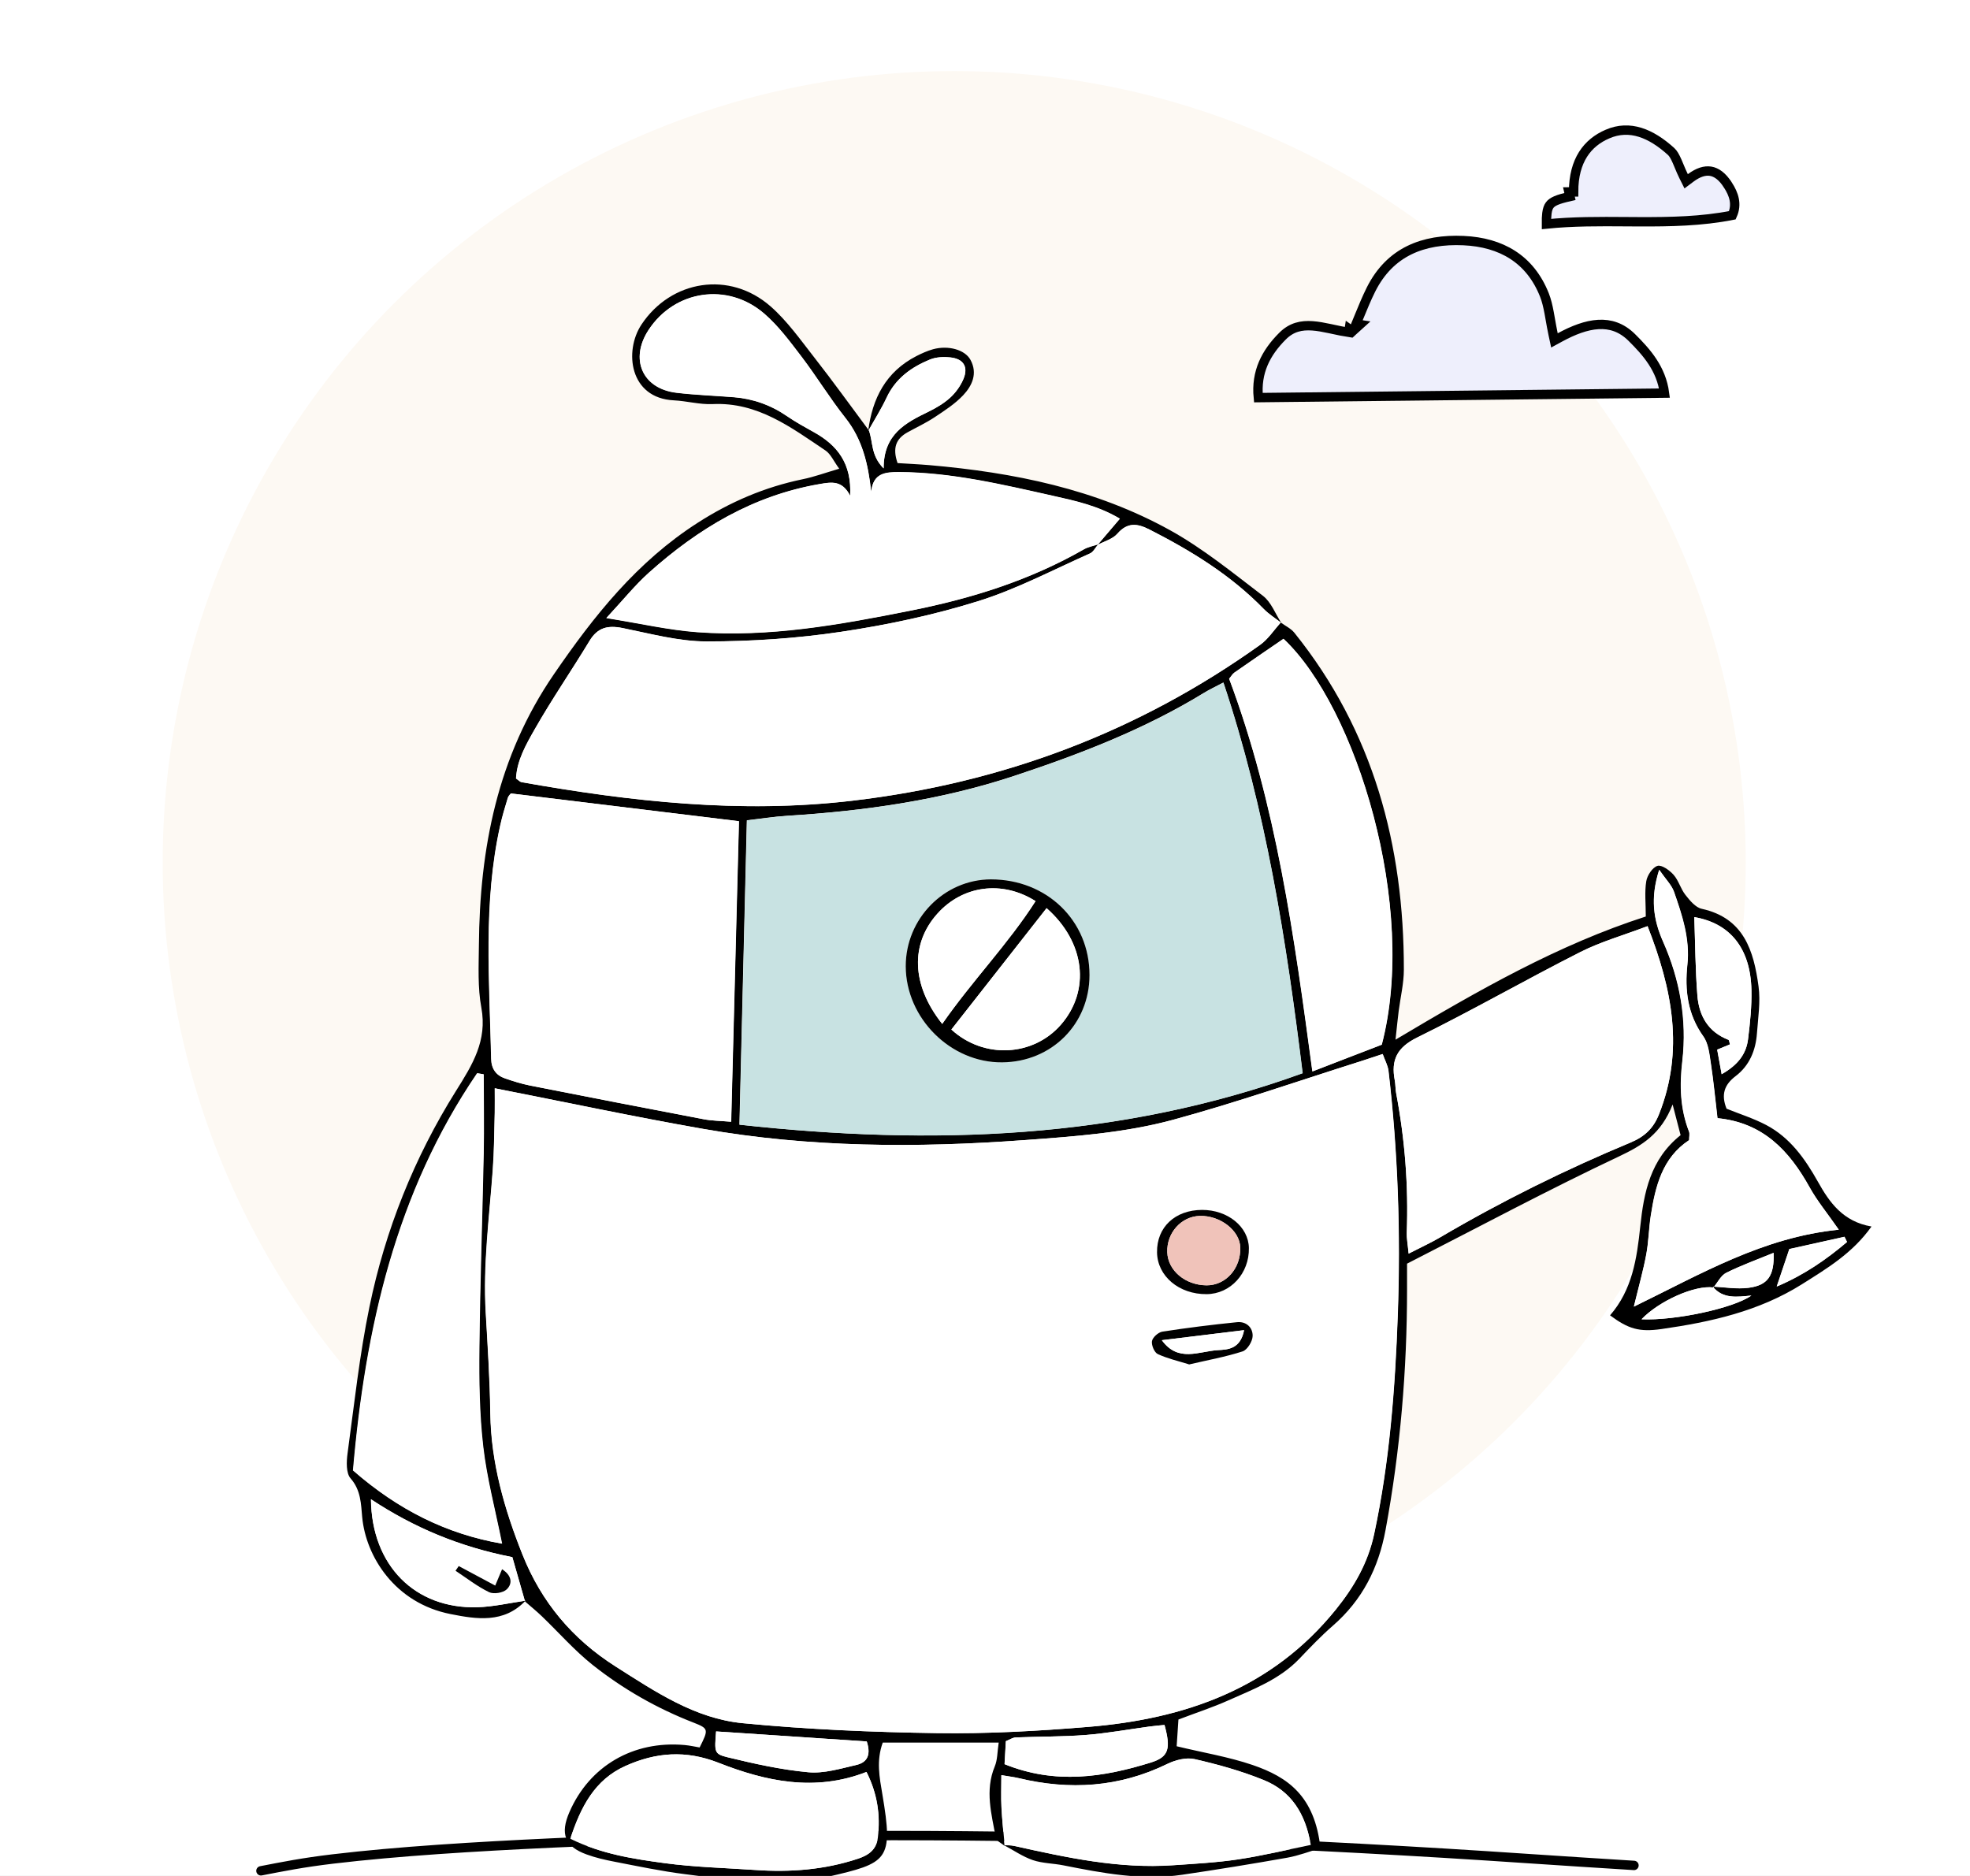 <svg width="210" height="200" viewBox="0 0 210 200" fill="none" xmlns="http://www.w3.org/2000/svg">
<rect x="0" y="0" width="210" height="200" fill="#808080" stroke="none"/>
<g clip-path="url(#clip0_9_195)">
<rect width="210" height="200" fill="white"/>
<path d="M27.817 199.451C30.222 198.986 32.267 198.573 35.488 198.189C42.367 197.37 50.583 196.869 58.969 196.478C77.744 195.603 98.145 195.502 117.512 195.964C130.215 196.267 142.14 196.862 154.008 197.575C159.59 197.91 166.176 198.384 174.18 198.876" stroke="black" stroke-linecap="round"/>
<circle cx="101.718" cy="91.953" r="84.375" fill="#FDF9F3"/>
<path d="M136.53 66.371C137.02 66.731 137.61 67.001 137.98 67.461C146.41 77.951 149.66 90.141 149.65 103.371C149.65 104.841 149.29 106.301 149.1 107.771C149 108.561 148.92 109.361 148.76 110.841C157.66 105.541 166.12 100.711 175.44 97.711C175.44 96.301 175.3 95.101 175.49 93.951C175.59 93.321 176.16 92.471 176.69 92.311C177.14 92.181 177.97 92.781 178.4 93.261C178.94 93.871 179.15 94.751 179.66 95.401C180.13 96.001 180.74 96.751 181.41 96.891C185.91 97.881 186.95 101.381 187.46 105.171C187.68 106.791 187.41 108.491 187.29 110.151C187.16 111.971 186.5 113.601 185.01 114.731C183.8 115.651 183.45 116.711 184.05 118.201C185.41 118.751 186.9 119.221 188.26 119.931C190.81 121.271 192.41 123.531 193.79 125.991C195.03 128.211 196.47 130.241 199.5 130.761C197.47 133.621 194.74 135.241 192.06 136.931C187.49 139.801 182.36 140.941 177.12 141.691C174.74 142.031 173.58 141.681 171.63 140.231C173.99 137.521 174.49 134.201 174.85 130.761C175.23 127.151 175.92 123.591 179.15 121.021C178.93 120.181 178.71 119.341 178.3 117.751C177.07 120.901 175.05 122.121 172.62 123.271C165.03 126.851 157.63 130.821 149.99 134.721C149.99 135.651 149.99 136.551 149.99 137.461C149.99 146.081 149.27 154.621 147.7 163.101C146.95 167.171 145.22 170.591 142.08 173.321C140.83 174.411 139.67 175.621 138.53 176.821C136.42 179.041 133.63 180.081 130.94 181.281C129.26 182.031 127.51 182.601 125.62 183.321C125.56 184.291 125.49 185.271 125.43 186.171C128.23 186.851 130.95 187.291 133.53 188.171C137.29 189.461 140.15 191.471 140.76 197.041C139.63 197.371 138.45 197.831 137.23 198.051C133.5 198.711 129.77 199.321 126.02 199.871C121.74 200.501 117.55 199.701 113.37 198.871C112.28 198.651 111.13 198.661 110.1 198.311C109.02 197.941 108.05 197.261 107.03 196.721C107.39 196.741 107.76 196.721 108.11 196.801C113.69 198.041 119.27 199.261 125.05 198.861C127.35 198.701 129.66 198.581 131.94 198.241C134.54 197.851 137.11 197.231 139.72 196.701C139.15 193.271 137.57 190.951 134.73 189.791C132.36 188.821 129.85 188.131 127.35 187.551C126.46 187.341 125.3 187.641 124.43 188.061C119.31 190.561 114.02 190.891 108.55 189.571C108.04 189.451 107.5 189.391 106.74 189.261C106.74 190.521 106.7 191.601 106.75 192.681C106.82 194.051 106.97 195.421 107.09 196.791C106.77 196.511 106.22 196.281 106.16 195.951C105.7 193.421 104.97 190.901 106.04 188.321C106.34 187.611 106.31 186.761 106.46 185.781H94.1C93.4 187.721 93.75 189.471 94.06 191.301C95.25 198.351 94.67 198.611 88.18 200.101C83.15 201.251 78.07 200.451 73.04 199.811C70.5 199.491 67.98 198.961 65.46 198.471C64.47 198.281 63.47 198.051 62.52 197.701C60.21 196.861 59.69 195.511 60.7 193.191C62.84 188.271 67.5 185.551 72.98 186.041C73.53 186.091 74.07 186.211 74.58 186.301C75.53 184.391 75.57 184.291 73.93 183.651C70.02 182.131 66.41 180.071 63.15 177.481C61.22 175.941 59.57 174.051 57.78 172.331C57.2 171.771 56.57 171.261 55.96 170.731C55.49 169.101 55.03 167.471 54.61 166.011C48.98 164.911 44.14 162.881 39.54 159.841C39.61 166.911 44.25 171.531 50.86 171.351C52.59 171.301 54.3 170.901 56.02 170.651C53.72 173.101 50.76 172.621 48.04 172.081C42.08 170.911 39 165.921 38.61 161.751C38.48 160.351 38.48 158.871 37.37 157.611C36.88 157.051 36.93 155.821 37.05 154.941C37.76 149.731 38.32 144.481 39.38 139.341C41.07 131.131 44.16 123.401 48.61 116.301C50.37 113.501 51.96 110.951 51.31 107.421C50.91 105.271 51.03 103.011 51.05 100.801C51.13 90.461 53.02 80.671 59.04 71.891C63.32 65.641 67.92 59.871 74.38 55.731C77.85 53.501 81.54 51.921 85.57 51.091C86.8 50.841 87.98 50.401 89.46 49.971C88.86 49.151 88.55 48.401 88 48.031C84.33 45.571 80.77 42.851 75.96 43.081C74.59 43.141 73.21 42.751 71.83 42.681C67.09 42.451 66.51 37.421 68.38 34.601C71.54 29.841 77.78 28.841 82.14 32.661C83.92 34.221 85.33 36.231 86.81 38.121C88.8 40.661 90.68 43.281 92.61 45.871C93.08 47.061 92.79 48.541 94.19 49.941C94.18 46.281 96.55 45.081 98.98 43.891C99.8 43.491 100.61 43.011 101.28 42.401C101.87 41.861 102.38 41.151 102.69 40.421C103.24 39.131 102.71 38.261 101.3 38.111C100.59 38.031 99.79 38.061 99.14 38.331C97.14 39.141 95.46 40.351 94.5 42.411C93.93 43.621 93.2 44.761 92.55 45.941C92.99 42.461 94.44 39.631 97.69 37.961C98.26 37.671 98.86 37.401 99.47 37.231C101.09 36.791 102.86 37.281 103.45 38.361C104.24 39.811 103.63 41.121 102.67 42.141C101.8 43.061 100.7 43.771 99.63 44.481C98.71 45.091 97.7 45.561 96.74 46.091C95.51 46.771 95.12 47.761 95.68 49.371C96.76 49.441 97.92 49.491 99.09 49.591C108.06 50.371 116.81 52.141 124.75 56.541C128.26 58.491 131.43 61.081 134.64 63.531C135.51 64.201 135.95 65.441 136.59 66.411C135.96 65.911 135.26 65.481 134.7 64.911C131.18 61.291 126.97 58.711 122.51 56.441C121.2 55.781 120.17 55.671 119.1 56.901C118.6 57.471 117.72 57.701 117.01 58.081C117.76 57.211 118.5 56.331 119.37 55.311C117.05 53.931 114.64 53.411 112.23 52.871C106.82 51.661 101.43 50.371 95.83 50.341C94.37 50.341 93.08 50.431 92.86 52.441C92.54 49.471 91.92 46.851 90.11 44.561C88.45 42.461 87.05 40.161 85.43 38.031C84.2 36.421 82.97 34.751 81.45 33.441C77.54 30.071 71.9 30.951 69.13 35.191C67.1 38.301 68.47 41.451 72.11 41.881C74.13 42.121 76.16 42.191 78.19 42.351C80.26 42.511 82.15 43.181 83.87 44.361C84.78 44.981 85.75 45.521 86.72 46.061C89.24 47.451 90.81 49.401 90.62 52.871C89.78 51.211 88.67 51.391 87.36 51.621C80.28 52.841 74.41 56.381 69.16 61.071C67.69 62.391 66.44 63.951 64.63 65.901C68.31 66.491 71.28 67.181 74.28 67.401C82 67.981 89.55 66.611 97.09 65.101C103.58 63.811 109.78 61.871 115.54 58.571C116 58.311 116.55 58.221 117.06 58.041C116.77 58.371 116.54 58.851 116.18 59.011C112.22 60.771 108.36 62.821 104.25 64.101C99.51 65.581 94.59 66.621 89.67 67.361C84.94 68.071 80.12 68.391 75.33 68.391C72.33 68.391 69.32 67.561 66.34 66.961C64.79 66.651 63.7 66.901 62.84 68.321C60.93 71.481 58.83 74.531 57 77.741C56.07 79.371 55.09 81.081 55 83.001C55.28 83.191 55.42 83.361 55.58 83.391C67.25 85.461 78.92 86.771 90.84 85.371C106.79 83.501 121.28 78.071 134.32 68.751C135.18 68.141 135.78 67.181 136.51 66.381L136.53 66.371ZM182.57 137.171C183.84 137.231 185.13 137.461 186.37 137.301C188.45 137.041 189.15 136.011 189.06 133.571C187.32 134.291 185.62 134.901 184.01 135.701C183.44 135.981 183.1 136.721 182.65 137.261C180.67 136.991 176.87 138.681 174.98 140.651C178.53 140.811 184.75 139.491 186.69 138.121C185.16 138.271 183.67 138.511 182.57 137.171V137.171ZM52.73 116.021C52.73 116.851 52.75 117.751 52.73 118.641C52.68 120.671 52.67 122.701 52.52 124.731C52.15 129.791 51.47 134.821 51.77 139.911C51.98 143.511 52.21 147.101 52.26 150.701C52.34 155.971 53.76 160.891 55.69 165.741C57.71 170.811 61.01 174.741 65.62 177.671C69.85 180.361 74.09 183.221 79.16 183.711C86.04 184.371 92.97 184.671 99.89 184.771C105.24 184.851 110.6 184.551 115.94 184.111C126.29 183.261 135.56 180.051 142.39 171.591C144.35 169.161 145.81 166.621 146.47 163.551C148.12 155.841 148.71 148.001 148.99 140.161C149.3 131.481 149.01 122.801 148 114.171C147.93 113.581 147.62 113.031 147.38 112.371C146.5 112.661 145.8 112.901 145.11 113.121C138.43 115.231 131.81 117.541 125.05 119.381C119.89 120.781 114.53 121.161 109.17 121.551C97.69 122.391 86.28 122.351 74.93 120.351C67.58 119.061 60.28 117.511 52.72 116.021H52.73ZM130.41 72.761C129.5 73.241 128.92 73.511 128.38 73.841C122.04 77.731 115.14 80.391 108.13 82.711C100.29 85.311 92.15 86.461 83.91 86.971C82.47 87.061 81.05 87.291 79.61 87.451C79.34 98.331 79.09 108.921 78.82 119.901C99.34 122.141 119.31 121.501 138.85 114.411C137.11 100.251 134.94 86.361 130.4 72.751L130.41 72.761ZM77.93 119.591C78.21 108.751 78.49 98.181 78.76 87.551C70.45 86.541 62.52 85.571 54.45 84.591C54.42 84.641 54.19 84.841 54.12 85.081C53.82 86.051 53.53 87.031 53.31 88.021C51.48 96.241 52.17 104.571 52.35 112.871C52.37 113.931 52.86 114.641 53.83 114.971C54.7 115.271 55.59 115.551 56.49 115.731C62.65 116.951 68.82 118.151 74.99 119.321C75.87 119.491 76.78 119.491 77.93 119.591V119.591ZM175.62 98.741C173.07 99.711 170.66 100.391 168.46 101.501C162.62 104.461 156.94 107.721 151.07 110.611C148.91 111.671 148.27 113.011 148.68 115.171C148.77 115.621 148.74 116.091 148.83 116.551C149.76 121.471 150.15 126.421 149.96 131.421C149.94 132.021 150.06 132.631 150.16 133.651C151.5 132.961 152.56 132.481 153.56 131.891C160.09 128.051 166.86 124.701 173.85 121.791C175.34 121.171 176.27 120.261 176.84 118.811C179.55 112.001 178.27 105.481 175.63 98.741H175.62ZM37.64 156.781C42.43 160.961 47.57 163.541 53.49 164.571C52.76 160.911 51.87 157.601 51.48 154.231C51.08 150.751 51.03 147.221 51.07 143.711C51.14 136.791 51.39 129.881 51.53 122.961C51.59 120.151 51.53 117.341 51.53 114.531C51.3 114.491 51.08 114.461 50.85 114.421C42.17 127.161 38.93 141.621 37.62 156.771L37.64 156.781ZM147.28 111.381C151.14 96.691 144.56 75.371 136.81 68.101C135.07 69.291 133.32 70.481 131.58 71.701C131.36 71.851 131.23 72.111 131.02 72.361C136.03 85.741 137.96 99.801 139.89 114.221C142.65 113.161 145.03 112.241 147.28 111.371V111.381ZM60.78 196.031C64.13 197.671 67.5 198.181 70.84 198.631C74.03 199.061 77.27 199.141 80.5 199.361C84.22 199.621 87.88 199.341 91.45 198.161C92.58 197.781 93.42 197.201 93.57 195.911C93.86 193.481 93.51 191.191 92.36 188.911C86.86 191.061 81.61 189.911 76.58 187.931C73.1 186.561 69.9 186.821 66.67 188.271C63.37 189.751 61.91 192.641 60.79 196.031H60.78ZM196 131.101C194.74 129.291 193.68 128.011 192.89 126.581C190.73 122.701 187.96 119.691 183.07 119.211C182.83 117.181 182.65 115.261 182.36 113.361C182.21 112.381 182.1 111.251 181.56 110.491C179.88 108.141 179.57 105.571 179.86 102.841C180.15 100.091 179.3 97.571 178.43 95.061C178.18 94.361 177.59 93.781 176.86 92.731C175.9 95.751 176.24 98.061 177.28 100.401C179.07 104.441 179.83 108.741 179.33 113.091C179.02 115.731 179.09 118.191 180.04 120.641C180.13 120.871 180.05 121.171 180.05 121.551C177.18 123.441 176.45 126.481 175.96 129.631C175.75 131.001 175.74 132.401 175.48 133.751C175.17 135.431 174.7 137.091 174.16 139.301C181.36 135.801 187.91 131.921 195.99 131.101H196ZM107.08 188.081C112.49 190.271 117.62 189.481 122.69 187.901C124.6 187.301 124.81 186.411 124.13 183.901C123.6 183.951 123.06 184.001 122.52 184.071C120.26 184.371 118 184.791 115.73 184.971C113.25 185.161 110.76 185.131 108.27 185.231C107.94 185.241 107.61 185.471 107.22 185.631C107.18 186.421 107.13 187.141 107.08 188.081V188.081ZM183.52 114.531C185.29 113.531 186.15 112.341 186.34 110.791C186.55 109.051 186.74 107.291 186.7 105.541C186.6 101.101 184.42 98.431 180.61 97.781C180.71 100.561 180.72 103.361 180.94 106.141C181.11 108.291 182.08 110.021 184.25 110.861C184.34 110.901 184.35 111.161 184.41 111.351C184.01 111.511 183.61 111.681 183.05 111.911C183.19 112.671 183.33 113.451 183.53 114.541L183.52 114.531ZM92.39 185.661C87.05 185.311 81.69 184.951 76.33 184.591C76.16 186.781 76.11 186.991 77.54 187.341C80.38 188.031 83.26 188.681 86.16 188.941C87.83 189.091 89.6 188.551 91.29 188.161C92.24 187.941 92.93 187.301 92.39 185.661V185.661ZM190.73 133.171C190.24 134.641 189.84 135.821 189.39 137.151C192.26 135.941 194.66 134.301 196.88 132.401C196.79 132.221 196.7 132.031 196.61 131.851C194.67 132.281 192.72 132.721 190.72 133.161L190.73 133.171Z" fill="black"/>
<path d="M52.74 116.021C60.3 117.501 67.6 119.061 74.95 120.351C86.3 122.341 97.71 122.391 109.19 121.551C114.55 121.161 119.91 120.781 125.07 119.381C131.82 117.541 138.45 115.231 145.13 113.121C145.83 112.901 146.52 112.661 147.4 112.371C147.63 113.031 147.95 113.581 148.02 114.171C149.03 122.811 149.32 131.491 149.01 140.161C148.73 148.001 148.14 155.841 146.49 163.551C145.83 166.621 144.37 169.161 142.41 171.591C135.58 180.051 126.31 183.271 115.96 184.111C110.63 184.551 105.26 184.851 99.91 184.771C92.99 184.671 86.06 184.381 79.18 183.711C74.11 183.221 69.87 180.361 65.64 177.671C61.03 174.741 57.73 170.811 55.71 165.741C53.78 160.901 52.36 155.971 52.28 150.701C52.23 147.101 51.99 143.501 51.79 139.911C51.5 134.821 52.18 129.781 52.54 124.731C52.69 122.711 52.69 120.671 52.75 118.641C52.77 117.741 52.75 116.851 52.75 116.021H52.74ZM128.13 128.991C125.25 129.001 123.3 130.841 123.33 133.511C123.37 136.051 125.68 138.001 128.62 137.971C131.16 137.941 133.17 135.751 133.12 133.051C133.08 130.781 130.86 128.981 128.12 128.991H128.13ZM126.74 145.441C128.74 144.971 130.65 144.631 132.47 144.041C132.97 143.881 133.51 142.981 133.53 142.401C133.55 141.511 132.85 140.831 131.87 140.931C129.21 141.211 126.55 141.531 123.9 141.941C123.47 142.011 122.88 142.551 122.8 142.951C122.72 143.381 123.05 144.161 123.42 144.331C124.46 144.821 125.61 145.071 126.73 145.421L126.74 145.441Z" fill="white"/>
<path d="M130.42 72.761C134.96 86.371 137.12 100.251 138.87 114.421C119.32 121.511 99.36 122.151 78.84 119.911C79.11 108.931 79.37 98.341 79.63 87.461C81.07 87.301 82.5 87.071 83.93 86.981C92.16 86.461 100.31 85.321 108.15 82.721C115.16 80.401 122.06 77.741 128.4 73.851C128.94 73.521 129.52 73.251 130.43 72.771L130.42 72.761ZM116.14 103.941C116.14 98.151 111.59 93.741 105.63 93.751C100.64 93.751 96.53 97.941 96.55 103.021C96.57 108.561 101.34 113.311 106.83 113.261C112.11 113.211 116.14 109.181 116.14 103.951V103.941Z" fill="#C8E2E2"/>
<path d="M136.53 66.371C135.81 67.171 135.2 68.121 134.34 68.741C121.3 78.061 106.81 83.481 90.86 85.361C78.94 86.761 67.269 85.451 55.599 83.381C55.44 83.351 55.3 83.181 55.02 82.991C55.109 81.071 56.09 79.361 57.02 77.731C58.84 74.521 60.95 71.471 62.86 68.311C63.72 66.891 64.8 66.641 66.36 66.951C69.34 67.551 72.35 68.381 75.35 68.381C80.129 68.381 84.96 68.061 89.689 67.351C94.609 66.621 99.529 65.571 104.27 64.091C108.38 62.811 112.25 60.751 116.2 59.001C116.57 58.841 116.79 58.361 117.08 58.031L117.02 58.091C117.73 57.711 118.61 57.481 119.11 56.911C120.19 55.681 121.22 55.791 122.52 56.451C126.97 58.721 131.19 61.301 134.71 64.921C135.26 65.491 135.96 65.921 136.6 66.421L136.549 66.361L136.53 66.371Z" fill="white"/>
<path d="M77.95 119.591C76.8 119.491 75.89 119.491 75.01 119.321C68.84 118.141 62.68 116.941 56.51 115.731C55.61 115.551 54.72 115.271 53.85 114.971C52.88 114.641 52.39 113.931 52.37 112.871C52.19 104.571 51.5 96.251 53.33 88.021C53.55 87.031 53.84 86.051 54.14 85.081C54.22 84.831 54.44 84.631 54.47 84.591C62.54 85.571 70.47 86.541 78.78 87.551C78.5 98.181 78.23 108.761 77.95 119.591V119.591Z" fill="white"/>
<path d="M117.07 58.021C116.56 58.191 116.01 58.281 115.55 58.551C109.8 61.851 103.59 63.791 97.1 65.081C89.56 66.581 82.01 67.951 74.29 67.381C71.28 67.151 68.31 66.461 64.64 65.881C66.45 63.931 67.7 62.371 69.17 61.051C74.42 56.351 80.28 52.821 87.37 51.601C88.68 51.371 89.79 51.201 90.63 52.851C90.82 49.391 89.25 47.431 86.73 46.041C85.76 45.511 84.79 44.971 83.88 44.341C82.16 43.161 80.27 42.501 78.2 42.331C76.17 42.171 74.14 42.101 72.12 41.861C68.48 41.431 67.1 38.281 69.14 35.171C71.91 30.931 77.55 30.051 81.46 33.421C82.98 34.731 84.21 36.401 85.44 38.011C87.06 40.141 88.46 42.451 90.12 44.541C91.93 46.821 92.55 49.451 92.87 52.421C93.09 50.411 94.38 50.321 95.84 50.321C101.44 50.351 106.83 51.641 112.24 52.851C114.65 53.391 117.06 53.911 119.38 55.291C118.51 56.311 117.76 57.191 117.02 58.061L117.08 58.001L117.07 58.021Z" fill="white"/>
<path d="M175.63 98.741C178.27 105.481 179.55 112.001 176.84 118.811C176.26 120.261 175.34 121.161 173.85 121.791C166.87 124.701 160.09 128.051 153.56 131.891C152.56 132.481 151.5 132.961 150.16 133.651C150.07 132.631 149.94 132.031 149.96 131.421C150.15 126.421 149.76 121.461 148.83 116.551C148.74 116.101 148.77 115.631 148.68 115.171C148.27 113.011 148.92 111.671 151.07 110.611C156.94 107.721 162.62 104.461 168.46 101.501C170.65 100.391 173.07 99.711 175.62 98.741H175.63Z" fill="white"/>
<path d="M37.66 156.771C38.97 141.621 42.21 127.161 50.89 114.421C51.12 114.461 51.34 114.491 51.57 114.531C51.57 117.341 51.62 120.151 51.57 122.961C51.43 129.881 51.18 136.791 51.11 143.711C51.07 147.221 51.12 150.751 51.52 154.231C51.91 157.601 52.79 160.911 53.53 164.571C47.61 163.541 42.47 160.961 37.68 156.781L37.66 156.771Z" fill="white"/>
<path d="M147.299 111.381C145.039 112.251 142.66 113.161 139.91 114.231C137.98 99.811 136.05 85.751 131.04 72.371C131.25 72.121 131.39 71.861 131.6 71.711C133.34 70.501 135.09 69.311 136.83 68.111C144.58 75.371 151.159 96.701 147.299 111.391V111.381Z" fill="white"/>
<path d="M60.8 196.031C61.919 192.641 63.389 189.751 66.68 188.271C69.909 186.821 73.1 186.561 76.59 187.931C81.629 189.911 86.87 191.061 92.37 188.911C93.519 191.191 93.87 193.491 93.579 195.911C93.43 197.211 92.59 197.791 91.46 198.161C87.889 199.351 84.23 199.621 80.51 199.361C77.29 199.141 74.049 199.061 70.85 198.631C67.51 198.181 64.13 197.671 60.79 196.031H60.8Z" fill="white"/>
<path d="M196.01 131.101C187.93 131.911 181.38 135.791 174.18 139.301C174.71 137.091 175.18 135.431 175.5 133.751C175.75 132.391 175.77 130.991 175.98 129.631C176.47 126.481 177.2 123.441 180.07 121.551C180.07 121.171 180.15 120.871 180.06 120.641C179.11 118.181 179.04 115.731 179.35 113.091C179.86 108.741 179.1 104.441 177.3 100.401C176.26 98.061 175.91 95.751 176.88 92.731C177.6 93.781 178.2 94.361 178.45 95.061C179.33 97.571 180.17 100.091 179.88 102.841C179.59 105.561 179.9 108.141 181.58 110.491C182.13 111.251 182.23 112.381 182.38 113.361C182.67 115.261 182.85 117.181 183.09 119.211C187.97 119.691 190.75 122.701 192.91 126.581C193.7 128.011 194.76 129.291 196.02 131.101H196.01Z" fill="white"/>
<path d="M107.1 196.781C106.98 195.411 106.83 194.041 106.76 192.671C106.7 191.591 106.75 190.511 106.75 189.251C107.52 189.381 108.05 189.441 108.56 189.561C114.03 190.881 119.32 190.551 124.44 188.051C125.3 187.631 126.46 187.331 127.36 187.541C129.86 188.111 132.359 188.811 134.739 189.781C137.579 190.941 139.16 193.261 139.73 196.691C137.12 197.221 134.56 197.841 131.95 198.231C129.68 198.571 127.36 198.691 125.06 198.851C119.29 199.251 113.7 198.041 108.12 196.791C107.77 196.711 107.4 196.731 107.04 196.711L107.1 196.771V196.781Z" fill="white"/>
<path d="M56.03 170.651C54.31 170.891 52.59 171.301 50.87 171.351C44.26 171.531 39.62 166.901 39.55 159.841C44.15 162.871 48.99 164.901 54.62 166.011C55.04 167.471 55.5 169.101 55.97 170.731L56.04 170.671L56.03 170.651ZM48.89 166.961C48.78 167.131 48.66 167.301 48.55 167.461C49.73 168.241 50.86 169.121 52.12 169.741C52.61 169.981 53.62 169.821 54.01 169.441C54.65 168.821 54.55 167.961 53.51 167.301C53.28 167.851 53.07 168.341 52.78 169.041C51.4 168.301 50.15 167.631 48.89 166.961Z" fill="white"/>
<path d="M107.09 188.081C107.14 187.131 107.18 186.411 107.23 185.631C107.63 185.471 107.95 185.251 108.28 185.231C110.76 185.131 113.26 185.161 115.74 184.971C118.01 184.791 120.27 184.381 122.53 184.071C123.07 184.001 123.61 183.951 124.14 183.901C124.82 186.411 124.62 187.301 122.7 187.901C117.63 189.481 112.5 190.271 107.09 188.081V188.081Z" fill="white"/>
<path d="M183.53 114.531C183.33 113.441 183.19 112.671 183.05 111.901C183.61 111.671 184.01 111.511 184.41 111.341C184.35 111.141 184.34 110.881 184.25 110.851C182.08 110.021 181.11 108.281 180.94 106.131C180.72 103.351 180.71 100.551 180.61 97.771C184.42 98.421 186.6 101.091 186.7 105.531C186.74 107.281 186.56 109.041 186.34 110.781C186.15 112.331 185.3 113.511 183.52 114.521L183.53 114.531Z" fill="white"/>
<path d="M92.4 185.661C92.94 187.301 92.25 187.941 91.3 188.161C89.61 188.551 87.85 189.101 86.17 188.941C83.27 188.671 80.39 188.031 77.55 187.341C76.12 186.991 76.17 186.781 76.34 184.591C81.7 184.951 87.06 185.301 92.4 185.661V185.661Z" fill="white"/>
<path d="M92.56 45.931C93.22 44.761 93.94 43.621 94.51 42.401C95.47 40.341 97.15 39.141 99.15 38.321C99.8 38.061 100.6 38.031 101.31 38.101C102.72 38.251 103.25 39.121 102.7 40.411C102.39 41.141 101.88 41.861 101.29 42.391C100.62 43.001 99.81 43.481 98.99 43.881C96.55 45.061 94.18 46.271 94.2 49.931C92.8 48.531 93.08 47.051 92.62 45.861L92.57 45.931H92.56Z" fill="white"/>
<path d="M182.58 137.171C183.67 138.501 185.16 138.271 186.7 138.121C184.76 139.491 178.53 140.811 174.99 140.651C176.88 138.671 180.69 136.991 182.66 137.261L182.58 137.181V137.171Z" fill="white"/>
<path d="M190.74 133.171C192.74 132.721 194.68 132.291 196.63 131.861C196.72 132.041 196.81 132.231 196.9 132.411C194.67 134.301 192.28 135.951 189.41 137.161C189.86 135.831 190.25 134.651 190.75 133.181L190.74 133.171Z" fill="white"/>
<path d="M182.58 137.171L182.66 137.251C183.11 136.721 183.45 135.981 184.02 135.691C185.63 134.891 187.32 134.281 189.07 133.561C189.16 136.001 188.46 137.031 186.38 137.291C185.14 137.451 183.85 137.211 182.58 137.161V137.171Z" fill="white"/>
<path d="M128.13 128.991C130.87 128.981 133.09 130.781 133.13 133.051C133.18 135.751 131.17 137.951 128.63 137.971C125.69 138.001 123.37 136.051 123.34 133.511C123.3 130.841 125.25 129.001 128.14 128.991H128.13ZM132.21 132.991C132.16 131.191 130.07 129.571 127.89 129.631C125.92 129.691 124.36 131.431 124.43 133.501C124.5 135.451 126.34 137.011 128.61 137.031C130.66 137.051 132.28 135.231 132.21 132.991V132.991Z" fill="black"/>
<path d="M126.73 145.451C125.6 145.101 124.46 144.841 123.42 144.361C123.05 144.191 122.729 143.401 122.799 142.981C122.869 142.581 123.47 142.041 123.9 141.971C126.54 141.561 129.199 141.231 131.869 140.961C132.849 140.861 133.55 141.531 133.53 142.431C133.52 143.001 132.97 143.901 132.47 144.071C130.65 144.661 128.739 145.001 126.739 145.471L126.73 145.451ZM123.85 142.881C125.6 145.281 127.789 144.061 129.819 143.941C130.859 143.881 132.219 143.851 132.619 141.811C129.519 142.191 126.69 142.531 123.86 142.881H123.85Z" fill="black"/>
<path d="M116.14 103.951C116.14 109.181 112.11 113.211 106.83 113.261C101.34 113.311 96.57 108.561 96.55 103.021C96.54 97.951 100.64 93.761 105.63 93.751C111.59 93.751 116.14 98.151 116.14 103.941V103.951ZM111.57 96.821C108.18 101.141 104.8 105.451 101.42 109.761C104.88 112.931 110.14 112.641 113.1 109.241C116.26 105.611 115.69 100.451 111.57 96.821ZM100.44 109.161C103.67 104.521 107.47 100.641 110.39 96.071C106.82 93.811 102.61 94.411 99.93 97.401C97.05 100.601 97.12 104.981 100.44 109.161Z" fill="black"/>
<path d="M48.9 166.961C50.15 167.631 51.41 168.301 52.79 169.041C53.08 168.341 53.29 167.851 53.52 167.301C54.56 167.961 54.66 168.821 54.02 169.441C53.63 169.821 52.62 169.981 52.13 169.741C50.87 169.131 49.74 168.241 48.56 167.461C48.67 167.291 48.79 167.121 48.9 166.961Z" fill="black"/>
<path d="M132.21 132.991C132.28 135.231 130.66 137.041 128.61 137.031C126.34 137.011 124.49 135.451 124.43 133.501C124.36 131.441 125.92 129.691 127.89 129.631C130.08 129.571 132.16 131.191 132.21 132.991V132.991Z" fill="#F0C3BA"/>
<path d="M123.86 142.881C126.69 142.531 129.52 142.191 132.62 141.811C132.22 143.851 130.86 143.881 129.82 143.941C127.8 144.061 125.6 145.281 123.85 142.881H123.86Z" fill="white"/>
<path d="M111.56 96.821C115.68 100.441 116.25 105.611 113.09 109.241C110.13 112.641 104.87 112.931 101.41 109.761C104.78 105.461 108.17 101.151 111.56 96.821Z" fill="white"/>
<path d="M100.44 109.161C97.12 104.991 97.05 100.611 99.93 97.401C102.61 94.411 106.82 93.811 110.39 96.071C107.47 100.641 103.67 104.511 100.44 109.161Z" fill="white"/>
<path d="M143.778 35.434L143.833 35.073L144.178 35.319L144.188 35.31L144.97 34.603L144.557 34.54C144.664 34.281 144.77 34.024 144.874 33.769C145.282 32.775 145.677 31.811 146.146 30.869C147.167 28.832 148.567 27.49 150.227 26.675C151.895 25.857 153.856 25.554 156.011 25.651L156.011 25.651C158.027 25.742 159.8 26.237 161.255 27.177C162.705 28.114 163.866 29.51 164.636 31.454C164.863 32.032 165.006 32.652 165.137 33.349C165.18 33.581 165.223 33.825 165.267 34.078C165.354 34.569 165.446 35.095 165.562 35.637L165.702 36.291L166.29 35.971C167.705 35.201 169.086 34.667 170.376 34.593C171.641 34.52 172.839 34.886 173.936 35.967C175.552 37.567 177.087 39.324 177.433 41.91C162.827 42.074 148.523 42.234 134.137 42.39C133.866 39.657 134.953 37.597 136.72 35.832L136.721 35.831C137.681 34.87 138.73 34.656 139.898 34.737C140.494 34.779 141.113 34.897 141.767 35.036C141.889 35.062 142.013 35.088 142.138 35.115C142.671 35.23 143.225 35.35 143.778 35.434Z" fill="#EEEFFC" stroke="black"/>
<path d="M171.359 14.291L171.359 14.291L171.361 14.29C173.732 13.265 175.997 14.21 178.142 16.153C178.365 16.356 178.561 16.704 178.779 17.199C178.846 17.35 178.916 17.519 178.989 17.696C179.137 18.051 179.298 18.439 179.476 18.793L179.744 19.328L180.222 18.969C181.026 18.367 181.738 18.155 182.35 18.255C182.956 18.354 183.592 18.781 184.202 19.741L184.203 19.741C184.81 20.692 185.202 21.748 184.665 22.95C181.379 23.597 178.064 23.656 174.703 23.643C174.245 23.641 173.785 23.638 173.325 23.635C170.521 23.615 167.683 23.595 164.85 23.884C164.845 23.42 164.858 23.046 164.899 22.737C164.953 22.322 165.051 22.061 165.187 21.875C165.32 21.692 165.523 21.534 165.87 21.383C166.226 21.229 166.702 21.096 167.355 20.948L167.244 20.461L167.744 20.46C167.741 18.763 168.12 17.452 168.748 16.458C169.376 15.465 170.273 14.755 171.359 14.291Z" fill="#EEEFFC" stroke="black"/>
</g>
<defs>
<clipPath id="clip0_9_195">
<rect width="210" height="200" fill="white"/>
</clipPath>
</defs>
</svg>

